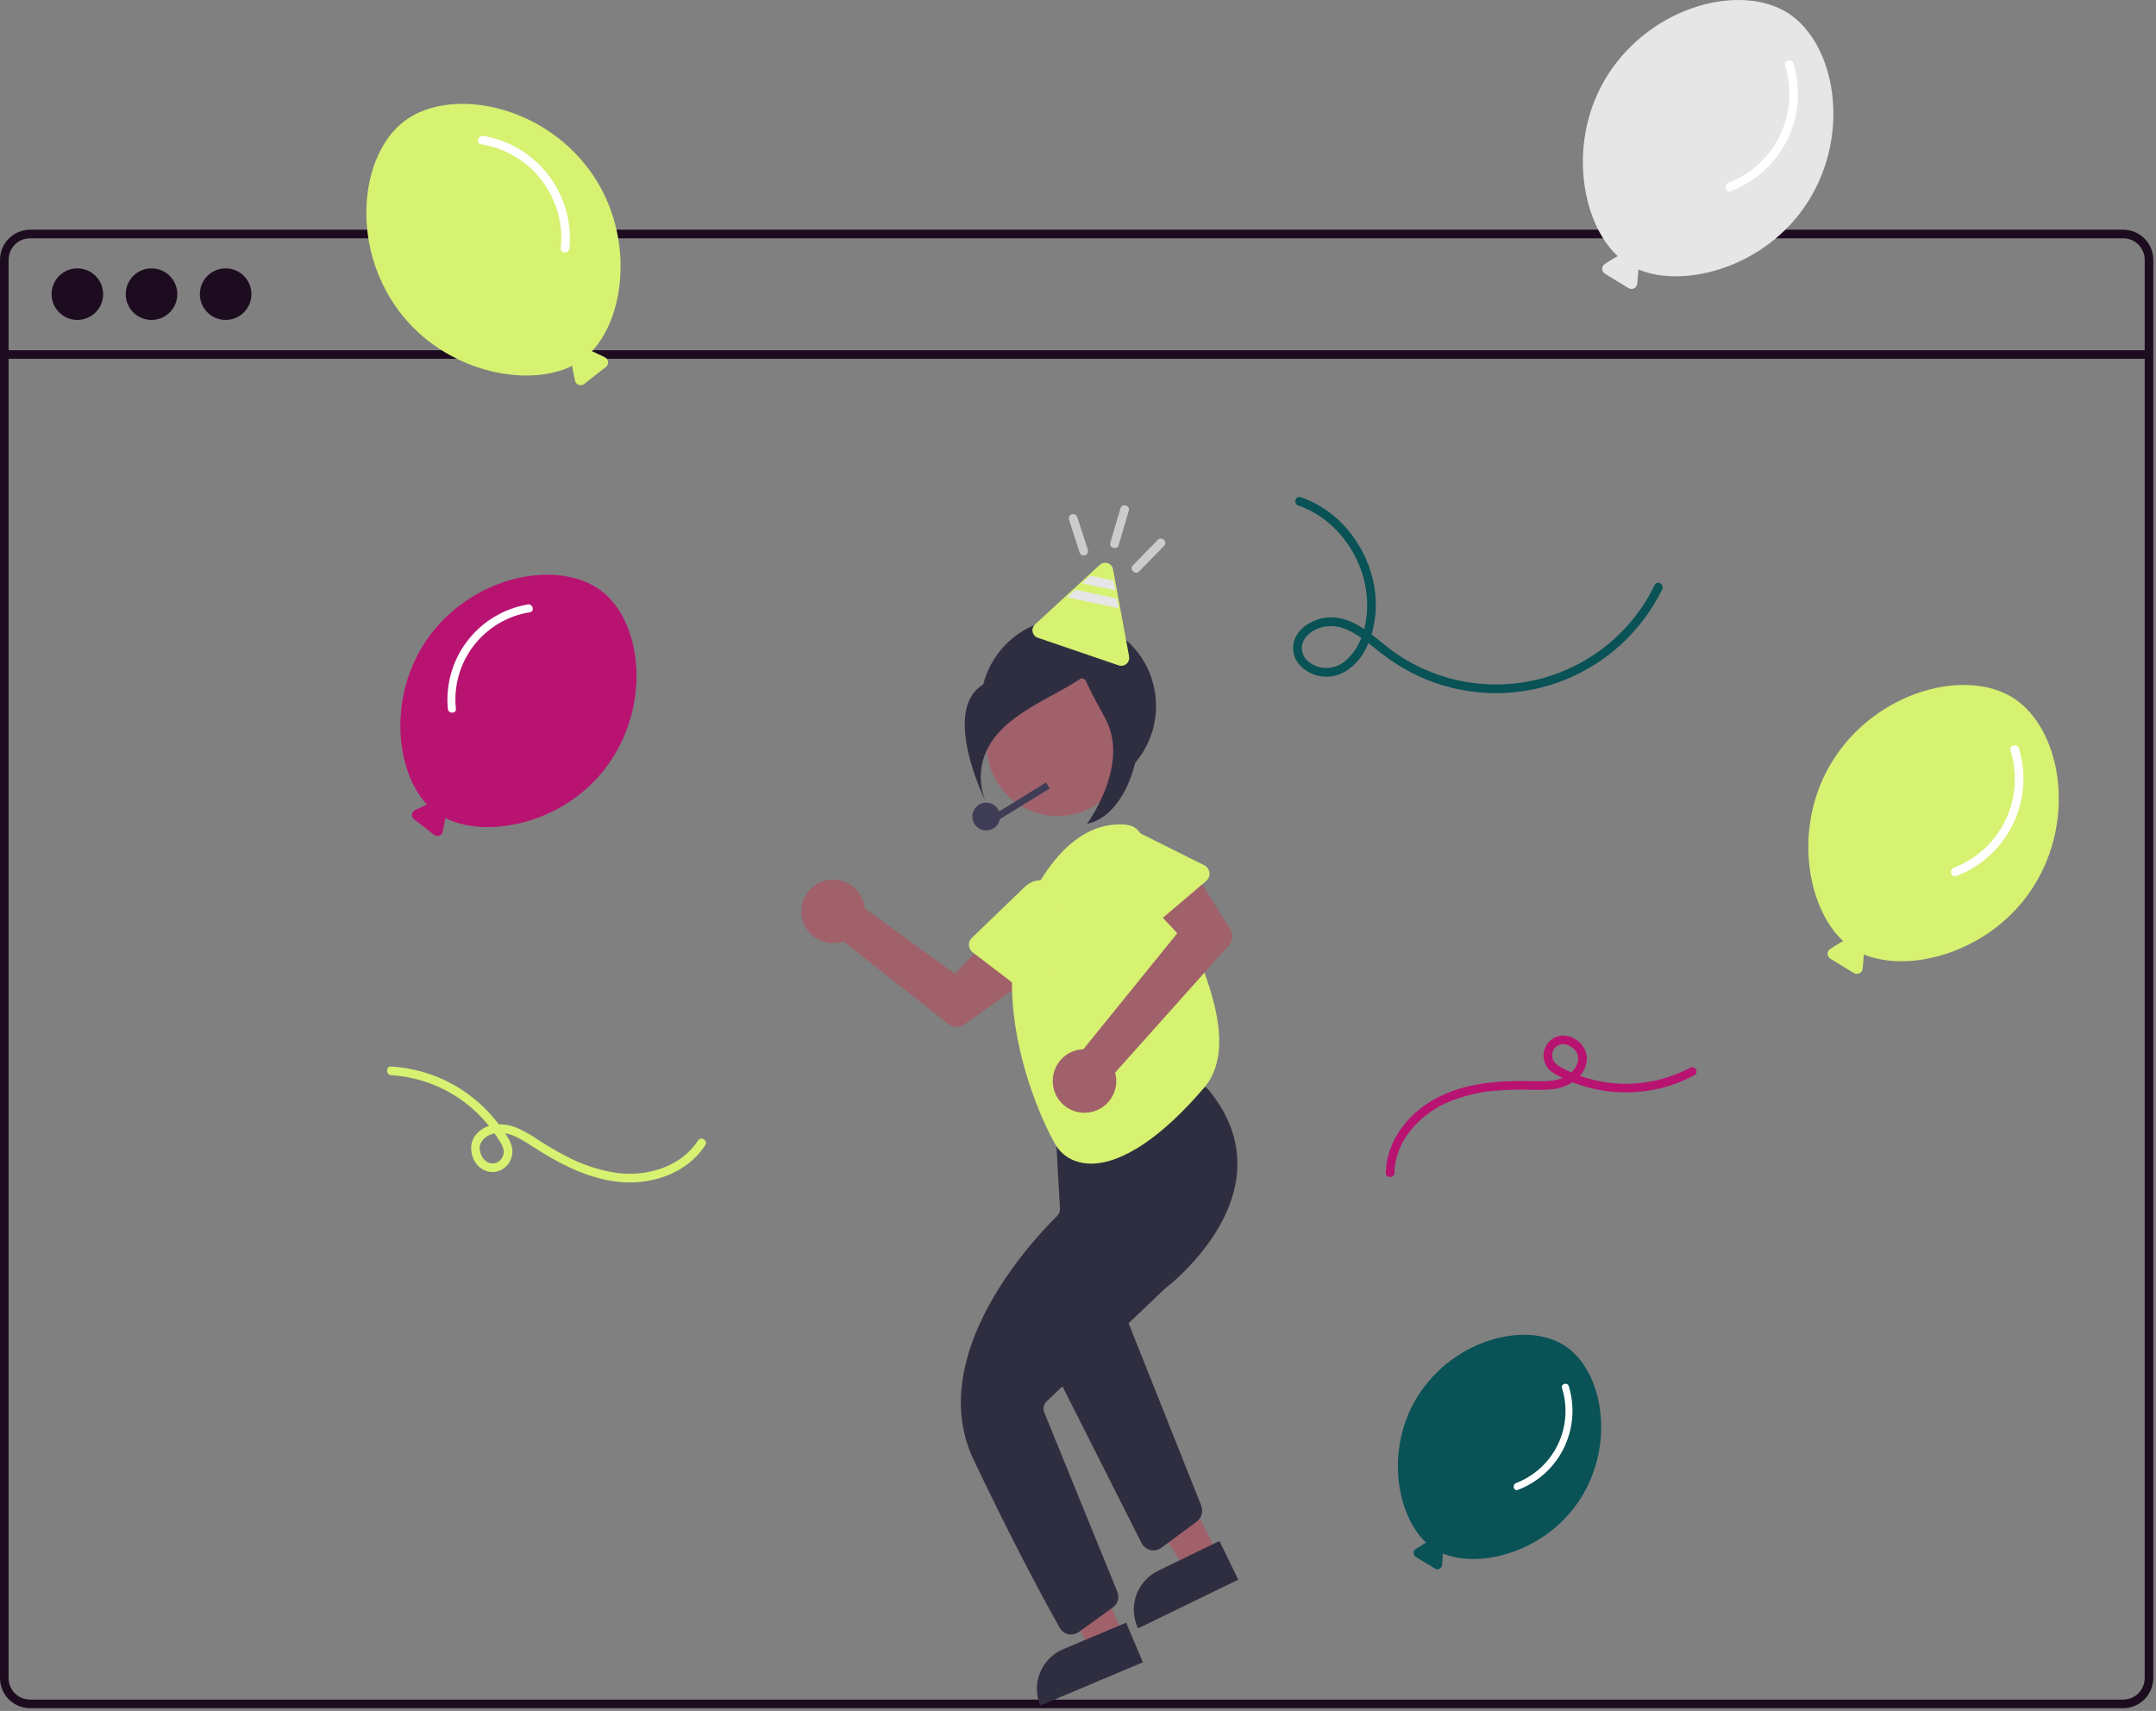 <svg viewBox="0 0 746 592" fill="none" xmlns="http://www.w3.org/2000/svg">
<rect x="0" y="0" width="746" height="592" fill="#808080" stroke="none"/>
<g id="online-party" clip-path="url(#clip0)">
<g id="balloon-5">
<path id="balloon" d="M703.458 306.996C718.777 283.031 712.936 251.932 696.649 241.522C680.362 231.111 649.685 238.867 634.367 262.833C620.188 285.015 624.872 313.762 637.81 325.692C637.561 325.732 637.322 325.818 637.106 325.948L633.317 328.323C633.028 328.504 632.79 328.756 632.626 329.054C632.462 329.353 632.377 329.689 632.379 330.03C632.381 330.371 632.47 330.705 632.638 331.002C632.806 331.299 633.047 331.548 633.338 331.725L641.474 336.683C641.765 336.861 642.097 336.961 642.438 336.974C642.778 336.987 643.117 336.913 643.421 336.759C643.725 336.604 643.984 336.375 644.174 336.092C644.365 335.809 644.48 335.482 644.508 335.142L644.882 330.686C644.891 330.53 644.883 330.374 644.856 330.221C661.122 337.046 689.248 329.227 703.458 306.996Z" fill="#D7F171"/>
<path id="Vector" d="M695.671 259.719C698.159 267.701 697.516 276.331 693.873 283.856C690.229 291.382 683.858 297.238 676.053 300.237C674.271 300.924 675.045 303.826 676.851 303.13C685.408 299.897 692.415 293.529 696.448 285.318C700.48 277.108 701.237 267.67 698.564 258.921C698.006 257.079 695.109 257.864 695.671 259.719V259.719Z" fill="white"/>
</g>
<g id="balloon-4">
<path id="balloon_2" d="M148.755 219.836C164.569 198.671 193.514 193.564 207.898 204.312C222.281 215.06 225.585 244.266 209.77 265.43C195.132 285.02 168.61 290.362 154.002 283.023C154.049 283.252 154.052 283.488 154.011 283.718L153.187 287.79C153.124 288.1 152.983 288.39 152.777 288.63C152.571 288.871 152.307 289.055 152.01 289.164C151.713 289.274 151.393 289.306 151.08 289.257C150.767 289.209 150.472 289.081 150.222 288.886L143.248 283.437C142.999 283.242 142.803 282.987 142.68 282.695C142.557 282.403 142.511 282.085 142.545 281.77C142.58 281.455 142.694 281.155 142.878 280.896C143.062 280.638 143.308 280.431 143.594 280.295L147.345 278.511C147.477 278.452 147.616 278.408 147.758 278.382C136.498 266.478 134.084 239.468 148.755 219.836Z" fill="#B91372"/>
<path id="Vector_2" d="M183.348 211.845C175.612 213.074 168.642 217.226 163.879 223.444C159.115 229.662 156.921 237.472 157.749 245.261C157.919 247.046 155.131 247.034 154.962 245.261C154.165 236.866 156.571 228.479 161.698 221.783C166.825 215.088 174.294 210.578 182.607 209.158C184.361 208.86 185.115 211.545 183.348 211.845V211.845Z" fill="white"/>
</g>
<g id="party-bg">
<path id="Vector_3" d="M734.649 79.475H10.41C7.65 79.478 5.004 80.575 3.052 82.527C1.101 84.479 0.003 87.125 6.10352e-05 89.885V580.642C0.003 583.402 1.101 586.048 3.052 588C5.004 589.951 7.65 591.049 10.41 591.052H734.649C737.409 591.049 740.055 589.951 742.007 588C743.958 586.048 745.056 583.402 745.059 580.642V89.885C745.056 87.125 743.958 84.479 742.007 82.527C740.055 80.575 737.409 79.478 734.649 79.475V79.475ZM742.085 580.642C742.084 582.614 741.3 584.505 739.906 585.899C738.512 587.293 736.621 588.077 734.649 588.078H10.41C8.438 588.077 6.547 587.293 5.153 585.899C3.759 584.505 2.975 582.614 2.974 580.642V89.885C2.975 87.913 3.759 86.022 5.153 84.628C6.547 83.233 8.438 82.45 10.41 82.449H734.649C736.621 82.45 738.512 83.233 739.906 84.628C741.3 86.022 742.084 87.913 742.085 89.885V580.642Z" fill="#1D0C1F"/>
<path id="Vector_4" d="M743.572 121.174H1.487V124.148H743.572V121.174Z" fill="#1D0C1F"/>
<path id="Vector_5" d="M26.769 110.705C31.697 110.705 35.691 106.71 35.691 101.782C35.691 96.854 31.697 92.859 26.769 92.859C21.841 92.859 17.846 96.854 17.846 101.782C17.846 106.71 21.841 110.705 26.769 110.705Z" fill="#1D0C1F"/>
<path id="Vector_6" d="M52.422 110.705C57.35 110.705 61.345 106.71 61.345 101.782C61.345 96.854 57.35 92.859 52.422 92.859C47.494 92.859 43.499 96.854 43.499 101.782C43.499 106.71 47.494 110.705 52.422 110.705Z" fill="#1D0C1F"/>
<path id="Vector_7" d="M78.075 110.705C83.003 110.705 86.998 106.71 86.998 101.782C86.998 96.854 83.003 92.859 78.075 92.859C73.147 92.859 69.152 96.854 69.152 101.782C69.152 106.71 73.147 110.705 78.075 110.705Z" fill="#1D0C1F"/>
<path id="Vector_8" d="M369.646 274.642C386.41 274.642 400 261.053 400 244.289C400 227.525 386.41 213.935 369.646 213.935C352.882 213.935 339.293 227.525 339.293 244.289C339.293 261.053 352.882 274.642 369.646 274.642Z" fill="#2F2E41"/>
<path id="Vector_9" d="M421.112 537.499L410.085 542.857L384.169 502.876L400.443 494.967L421.112 537.499Z" fill="#A0616A"/>
<path id="Vector_10" d="M400.678 543.534L421.943 533.2L428.45 546.59L393.795 563.431C392.94 561.673 392.441 559.763 392.324 557.812C392.207 555.86 392.476 553.905 393.116 552.057C393.755 550.21 394.751 548.506 396.049 547.044C397.346 545.581 398.919 544.389 400.678 543.534V543.534Z" fill="#2F2E41"/>
<path id="Vector_11" d="M399.11 536.454C398.753 536.454 398.397 536.412 398.05 536.33C397.387 536.17 396.766 535.867 396.232 535.442C395.698 535.018 395.264 534.481 394.959 533.871L365.369 475.224C364.885 474.256 364.738 473.153 364.952 472.092C365.166 471.03 365.729 470.071 366.551 469.366L383.028 455.506C383.583 455.031 384.245 454.697 384.956 454.532C385.667 454.367 386.408 454.375 387.115 454.556C387.838 454.737 388.506 455.089 389.065 455.582C389.623 456.075 390.055 456.695 390.324 457.389L415.616 520.896C416.013 521.882 416.072 522.97 415.785 523.993C415.498 525.016 414.88 525.915 414.029 526.55L401.848 535.549C401.056 536.135 400.096 536.453 399.11 536.454V536.454Z" fill="#2F2E41"/>
<path id="Vector_12" d="M388.604 565.706L377.307 570.467L353.566 529.157L370.24 522.13L388.604 565.706Z" fill="#A0616A"/>
<path id="Vector_13" d="M367.877 570.64L389.665 561.458L395.446 575.177L359.94 590.14C359.18 588.338 358.784 586.405 358.772 584.45C358.76 582.495 359.133 580.557 359.87 578.746C360.607 576.936 361.693 575.288 363.067 573.897C364.441 572.506 366.075 571.399 367.877 570.64Z" fill="#2F2E41"/>
<path id="Vector_14" d="M370.604 565.574C369.809 565.574 369.028 565.363 368.341 564.962C367.654 564.561 367.086 563.985 366.696 563.293C362.583 556.007 351.447 535.758 336.899 505.132C319.634 468.784 357.875 428.499 365.716 420.793C366.069 420.444 366.344 420.025 366.522 419.562C366.7 419.099 366.778 418.604 366.749 418.109L365.051 387.538C364.987 386.428 365.338 385.333 366.035 384.467C366.732 383.6 367.726 383.023 368.824 382.847L413.977 375.522C414.758 375.398 415.557 375.48 416.296 375.76C417.036 376.04 417.689 376.508 418.192 377.118C425.82 386.378 429.097 396.339 427.932 406.725C425.554 427.931 405.576 443.942 403.306 445.698C403.214 445.769 403.125 445.845 403.041 445.926L362.168 484.898C361.657 485.382 361.304 486.009 361.157 486.697C361.009 487.385 361.074 488.101 361.342 488.752L386.628 550.817C387.01 551.751 387.067 552.786 386.789 553.756C386.511 554.726 385.914 555.574 385.095 556.163L373.245 564.72C372.476 565.275 371.552 565.574 370.604 565.574Z" fill="#2F2E41"/>
<path id="Vector_15" d="M331.044 355.35C330.033 355.352 329.051 355.014 328.256 354.389L291.821 325.757C291.481 325.876 291.135 325.978 290.784 326.061C288.667 326.559 286.449 326.418 284.411 325.655C282.374 324.892 280.608 323.542 279.338 321.776C278.068 320.01 277.35 317.907 277.274 315.733C277.199 313.559 277.771 311.411 278.916 309.562C280.062 307.712 281.73 306.244 283.71 305.342C285.69 304.441 287.893 304.147 290.04 304.498C292.187 304.848 294.182 305.828 295.772 307.312C297.363 308.796 298.478 310.719 298.975 312.837V312.837C299.085 313.314 299.162 313.799 299.204 314.288L330.351 336.917L342.258 324.71L353.969 340.042L333.655 354.52C332.892 355.062 331.979 355.352 331.044 355.35V355.35Z" fill="#A0616A"/>
<path id="Vector_16" d="M365.965 282.352C379.529 282.352 390.526 271.355 390.526 257.791C390.526 244.226 379.529 233.23 365.965 233.23C352.4 233.23 341.404 244.226 341.404 257.791C341.404 271.355 352.4 282.352 365.965 282.352Z" fill="#A0616A"/>
<path id="Vector_17" d="M377.561 402.629C375.564 402.644 373.58 402.289 371.712 401.582C368.927 400.5 366.597 398.495 365.112 395.901C357.527 382.666 341.175 341.649 356.403 311.193C366.657 290.685 378 285.81 385.709 285.331C392.827 284.891 394.206 286.466 396.584 292.871C397.903 296.423 400.468 301.5 403.438 307.379C414.101 328.484 430.214 360.379 416.731 376.241C402.174 393.367 388.291 402.628 377.561 402.629Z" fill="#D7F171"/>
<path id="Vector_18" d="M357.666 344.798C356.947 344.797 356.248 344.561 355.677 344.124L336.531 329.514C336.155 329.227 335.845 328.862 335.623 328.444C335.401 328.026 335.272 327.564 335.245 327.092C335.217 326.619 335.293 326.146 335.465 325.705C335.638 325.265 335.904 324.866 336.245 324.538L354.645 306.814C355.896 305.609 357.506 304.845 359.23 304.637C360.955 304.43 362.7 304.79 364.201 305.663C365.703 306.536 366.879 307.875 367.551 309.476C368.223 311.078 368.355 312.855 367.927 314.538L360.852 342.323C360.671 343.031 360.26 343.658 359.683 344.106C359.106 344.555 358.397 344.798 357.666 344.798V344.798Z" fill="#D7F171"/>
<path id="Vector_19" d="M375.22 385.035C372.844 385.024 370.535 384.246 368.637 382.818C366.739 381.389 365.352 379.385 364.685 377.105C364.252 375.617 364.139 374.054 364.352 372.519C364.565 370.983 365.101 369.511 365.923 368.197C366.745 366.883 367.835 365.757 369.123 364.894C370.41 364.031 371.865 363.449 373.393 363.187H373.393C373.877 363.108 374.366 363.061 374.857 363.048L407.351 322.917L396.5 311.226L412.522 300.478L425.726 321.643C426.238 322.47 426.469 323.441 426.386 324.41C426.303 325.379 425.909 326.295 425.264 327.023L385.85 371.123C385.949 371.469 386.029 371.821 386.091 372.175C386.352 373.703 386.288 375.269 385.901 376.771C385.515 378.272 384.816 379.675 383.85 380.887C382.884 382.099 381.673 383.094 380.296 383.805C378.918 384.516 377.406 384.929 375.859 385.015C375.646 385.028 375.432 385.035 375.22 385.035Z" fill="#A0616A"/>
<path id="Vector_20" d="M396.871 321.214C396.311 321.213 395.759 321.069 395.27 320.796C394.78 320.523 394.369 320.129 394.074 319.652L380.668 297.905C379.814 296.511 379.406 294.889 379.499 293.257C379.593 291.624 380.183 290.059 381.191 288.772V288.772C382.332 287.333 383.933 286.328 385.725 285.927C387.518 285.526 389.393 285.752 391.039 286.568L416.685 299.39C417.17 299.633 417.588 299.992 417.9 300.436C418.213 300.88 418.411 301.394 418.476 301.933C418.542 302.472 418.472 303.018 418.275 303.524C418.077 304.029 417.757 304.478 417.343 304.83L398.998 320.43C398.404 320.936 397.65 321.213 396.871 321.214V321.214Z" fill="#D7F171"/>
<path id="Vector_21" d="M345.96 283.431L363.196 272.814L361.935 270.767L345.707 280.763C345.281 279.686 344.48 278.8 343.453 278.266C342.425 277.733 341.24 277.588 340.114 277.858C338.989 278.129 337.998 278.796 337.325 279.739C336.653 280.681 336.342 281.834 336.451 282.986C336.561 284.139 337.082 285.213 337.92 286.012C338.758 286.811 339.856 287.281 341.013 287.335C342.169 287.389 343.306 287.024 344.215 286.307C345.124 285.59 345.744 284.569 345.96 283.431L345.96 283.431Z" fill="#3F3D56"/>
<path id="Vector_22" d="M383 219.855C383 219.855 371.487 231.163 346.496 234.733C321.504 238.303 341.141 277.575 341.141 277.575C341.141 277.575 334 263.295 348.281 250.799C362.562 238.303 383 235.921 383 219.855Z" fill="#2F2E41"/>
<path id="Vector_23" d="M370.763 211.855C370.763 211.855 377.904 236.847 388.614 240.417C399.325 243.987 393.97 281.474 376.119 285.044C376.119 285.044 391.292 264.516 382.366 248.45C373.441 232.384 368.086 219.888 370.763 211.855Z" fill="#2F2E41"/>
<path id="Vector_24" d="M387.41 230.322C387.3 230.298 387.191 230.268 387.084 230.232L359.098 220.677C358.646 220.522 358.242 220.253 357.926 219.896C357.61 219.539 357.392 219.105 357.294 218.638C357.196 218.171 357.221 217.687 357.367 217.233C357.512 216.778 357.774 216.37 358.125 216.047L380.552 195.442C380.914 195.109 381.358 194.88 381.839 194.777C382.32 194.674 382.82 194.702 383.286 194.858C383.752 195.014 384.169 195.292 384.491 195.663C384.813 196.035 385.031 196.486 385.12 196.969L390.679 227.13C390.761 227.574 390.732 228.031 390.596 228.461C390.459 228.892 390.218 229.282 389.895 229.597C389.572 229.912 389.177 230.144 388.743 230.27C388.31 230.396 387.852 230.414 387.41 230.322V230.322Z" fill="#D7F171"/>
<path id="Vector_25" d="M374.411 201.83L385.905 204.276L385.283 200.896L377.283 199.193L374.411 201.83Z" fill="#E6E6E6"/>
<path id="Vector_26" d="M372.022 204.028L386.426 207.093L387.049 210.473L369.15 206.664L372.022 204.028Z" fill="#E6E6E6"/>
<path id="Vector_27" d="M369.872 179.759L373.539 191.104C373.652 191.483 373.907 191.803 374.251 191.999C374.595 192.194 375.001 192.249 375.384 192.151C375.766 192.042 376.089 191.788 376.285 191.443C376.481 191.098 376.533 190.69 376.432 190.306L372.765 178.962C372.652 178.583 372.396 178.262 372.053 178.067C371.709 177.872 371.303 177.817 370.919 177.914C370.538 178.024 370.215 178.278 370.019 178.623C369.823 178.968 369.77 179.376 369.872 179.759V179.759Z" fill="#CCCCCC"/>
<path id="Vector_28" d="M387.684 175.911L384.189 187.789C383.643 189.645 386.538 190.438 387.082 188.586L390.577 176.708C391.123 174.852 388.228 174.06 387.684 175.911Z" fill="#CCCCCC"/>
<path id="Vector_29" d="M400.611 186.786L391.97 195.654C390.62 197.039 392.808 199.093 394.155 197.711L402.796 188.843C404.146 187.458 401.958 185.404 400.611 186.786V186.786Z" fill="#CCCCCC"/>
</g>
<g id="balloon-3">
<path id="balloon_3" d="M546.792 518.65C559.222 499.205 554.483 473.971 541.268 465.524C528.052 457.077 503.161 463.37 490.731 482.816C479.226 500.815 483.027 524.14 493.525 533.821C493.323 533.853 493.129 533.923 492.954 534.028L489.879 535.955C489.645 536.102 489.452 536.306 489.319 536.549C489.186 536.791 489.117 537.064 489.118 537.34C489.12 537.617 489.193 537.888 489.329 538.129C489.465 538.37 489.661 538.572 489.897 538.716L496.498 542.739C496.735 542.883 497.004 542.964 497.28 542.974C497.556 542.985 497.831 542.925 498.078 542.8C498.324 542.675 498.535 542.488 498.689 542.259C498.844 542.029 498.937 541.764 498.96 541.488L499.263 537.872C499.271 537.746 499.264 537.62 499.242 537.495C512.44 543.033 535.262 536.689 546.792 518.65Z" fill="#095256"/>
<path id="Vector_30" d="M540.474 480.29C542.493 486.766 541.971 493.769 539.015 499.875C536.058 505.981 530.889 510.733 524.556 513.166C523.109 513.723 523.738 516.078 525.203 515.513C532.147 512.89 537.832 507.723 541.104 501.061C544.376 494.399 544.99 486.741 542.821 479.642C542.368 478.147 540.018 478.785 540.474 480.29Z" fill="white"/>
</g>
<g id="balloon-2">
<path id="balloon_4" d="M625.458 69.996C640.777 46.031 634.936 14.932 618.649 4.522C602.362 -5.889 571.685 1.867 556.367 25.833C542.188 48.015 546.872 76.762 559.81 88.692C559.561 88.732 559.322 88.818 559.106 88.948L555.317 91.323C555.028 91.504 554.79 91.756 554.626 92.054C554.462 92.353 554.377 92.689 554.379 93.03C554.381 93.371 554.47 93.706 554.638 94.002C554.806 94.299 555.047 94.548 555.338 94.725L563.474 99.683C563.765 99.861 564.097 99.961 564.438 99.974C564.778 99.987 565.117 99.913 565.421 99.758C565.725 99.604 565.984 99.375 566.174 99.092C566.365 98.809 566.48 98.482 566.508 98.142L566.882 93.686C566.891 93.53 566.883 93.374 566.856 93.221C583.122 100.046 611.248 92.227 625.458 69.996Z" fill="#E6E6E6"/>
<path id="Vector_31" d="M617.671 22.719C620.159 30.701 619.516 39.331 615.873 46.856C612.229 54.382 605.858 60.238 598.053 63.237C596.271 63.924 597.045 66.826 598.851 66.129C607.408 62.897 614.415 56.529 618.448 48.318C622.48 40.108 623.237 30.67 620.564 21.921C620.006 20.079 617.109 20.864 617.671 22.719V22.719Z" fill="white"/>
</g>
<g id="balloon-1">
<path id="balloon_5" d="M203.718 58.52C186.692 35.735 155.532 30.236 140.047 41.807C124.563 53.378 121.006 84.82 138.031 107.604C153.79 128.693 182.342 134.445 198.068 126.544C198.018 126.791 198.015 127.045 198.059 127.293L198.946 131.676C199.013 132.01 199.165 132.321 199.387 132.58C199.609 132.839 199.893 133.037 200.213 133.155C200.533 133.274 200.877 133.308 201.214 133.256C201.551 133.203 201.869 133.065 202.137 132.855L209.645 126.99C209.914 126.78 210.125 126.505 210.257 126.191C210.39 125.877 210.44 125.534 210.402 125.195C210.365 124.856 210.242 124.532 210.044 124.255C209.847 123.977 209.581 123.754 209.273 123.608L205.235 121.687C205.093 121.623 204.943 121.576 204.79 121.547C216.912 108.732 219.511 79.655 203.718 58.52Z" fill="#D7F171"/>
<path id="Vector_32" d="M166.477 49.917C174.805 51.24 182.307 55.71 187.436 62.404C192.564 69.099 194.926 77.506 194.035 85.892C193.852 87.813 196.853 87.8 197.035 85.892C197.893 76.854 195.303 67.825 189.784 60.617C184.264 53.408 176.223 48.553 167.274 47.024C165.386 46.703 164.574 49.594 166.477 49.917Z" fill="white"/>
</g>
<path id="ribbon-3" d="M135.368 372.023C142.812 372.492 150.038 374.718 156.456 378.519C162.873 382.32 168.298 387.588 172.286 393.891C173.404 395.678 174.863 397.641 174.089 399.841C173.82 400.684 173.272 401.411 172.536 401.902C171.8 402.394 170.918 402.621 170.036 402.547C167.755 402.27 166.283 400.038 166.002 397.9C165.683 395.474 167.394 393.57 169.507 392.669C174.67 390.467 179.878 393.87 184.084 396.586C193.666 402.775 204.206 408.372 215.817 409.078C226.56 409.73 238.08 405.518 244.055 396.202C245.101 394.572 242.505 393.066 241.465 394.688C235.539 403.927 223.559 407.245 213.142 405.817C206.935 404.838 200.941 402.803 195.42 399.801C192.557 398.315 189.78 396.668 187.059 394.936C184.47 393.13 181.726 391.557 178.859 390.235C174.078 388.271 167.748 388.425 164.408 392.947C161.292 397.166 163.7 404.19 168.912 405.376C173.851 406.5 178.178 401.855 177.161 396.998C176.641 394.513 174.77 392.082 173.322 390.051C168.971 383.931 163.303 378.864 156.734 375.225C150.166 371.586 142.864 369.466 135.368 369.023C133.438 368.927 133.443 371.927 135.368 372.023H135.368Z" fill="#D7F171"/>
<path id="ribbon-2" d="M584.766 369.457C577.893 373.124 570.219 375.029 562.429 375.003C554.64 374.976 546.979 373.019 540.131 369.306C538.58 368.451 537.276 367.476 537.101 365.581C537.01 364.801 537.157 364.011 537.523 363.315C537.888 362.619 538.456 362.051 539.151 361.684C541.305 360.632 543.868 361.859 545.214 363.654C546.662 365.586 546.083 368.091 544.743 369.91C541.278 374.613 534.728 374.167 529.545 374.062C518.382 373.837 506.646 374.729 496.647 380.151C487.251 385.246 479.705 394.804 479.497 405.801C479.46 407.732 482.46 407.732 482.497 405.801C482.702 394.949 490.904 386.006 500.347 381.65C506.208 379.109 512.475 377.634 518.854 377.295C521.968 377.063 525.092 377.002 528.213 377.04C531.327 377.205 534.448 377.138 537.552 376.841C542.906 376.107 548.662 372.658 549.057 366.704C549.415 361.315 543.293 356.744 538.247 358.821C537.323 359.236 536.499 359.845 535.832 360.607C535.165 361.369 534.671 362.266 534.383 363.237C534.095 364.208 534.02 365.23 534.163 366.233C534.306 367.236 534.664 368.195 535.213 369.047C536.563 371.103 538.962 372.155 541.111 373.173C548.203 376.535 555.984 378.185 563.83 377.99C571.675 377.794 579.365 375.759 586.28 372.048C587.973 371.119 586.461 368.527 584.766 369.457V369.457Z" fill="#B91372"/>
<path id="ribbon-1" d="M449.241 174.931C462.737 179.573 472.187 193.253 472.99 207.338C473.397 214.487 471.701 222.752 466.368 227.897C465.189 229.146 463.716 230.082 462.083 230.618C460.451 231.155 458.71 231.276 457.02 230.97C454.075 230.33 451.003 228.322 450.499 225.132C450.013 222.051 452.118 219.505 454.671 218.101C456.12 217.315 457.713 216.83 459.355 216.674C460.996 216.518 462.652 216.695 464.223 217.195C468.388 218.489 471.914 221.266 475.275 223.946C478.556 226.667 482.045 229.127 485.71 231.303C500.167 239.63 517.306 241.979 533.471 237.849C549.635 233.719 563.547 223.437 572.238 209.195C573.294 207.486 574.261 205.727 575.141 203.92C575.988 202.193 573.401 200.671 572.551 202.406C568.736 210.283 563.273 217.247 556.53 222.827C549.788 228.407 541.924 232.471 533.473 234.744C525.022 237.018 516.18 237.447 507.548 236.004C498.917 234.56 490.696 231.277 483.445 226.377C476.462 221.697 469.766 213.658 460.684 213.601C453.996 213.559 445.952 218.614 447.666 226.223C448.445 229.684 451.371 232.178 454.577 233.377C456.301 234.015 458.144 234.268 459.977 234.118C461.809 233.968 463.586 233.417 465.183 232.506C472.265 228.529 475.358 219.701 475.946 212.029C477.1 196.955 468.579 181.321 455.19 174.253C453.533 173.383 451.81 172.643 450.039 172.038C448.209 171.409 447.423 174.306 449.241 174.931V174.931Z" fill="#095256"/>
</g>
<defs>
<clipPath id="clip0">
<rect width="745.059" height="591.052" fill="white"/>
</clipPath>
</defs>
</svg>
